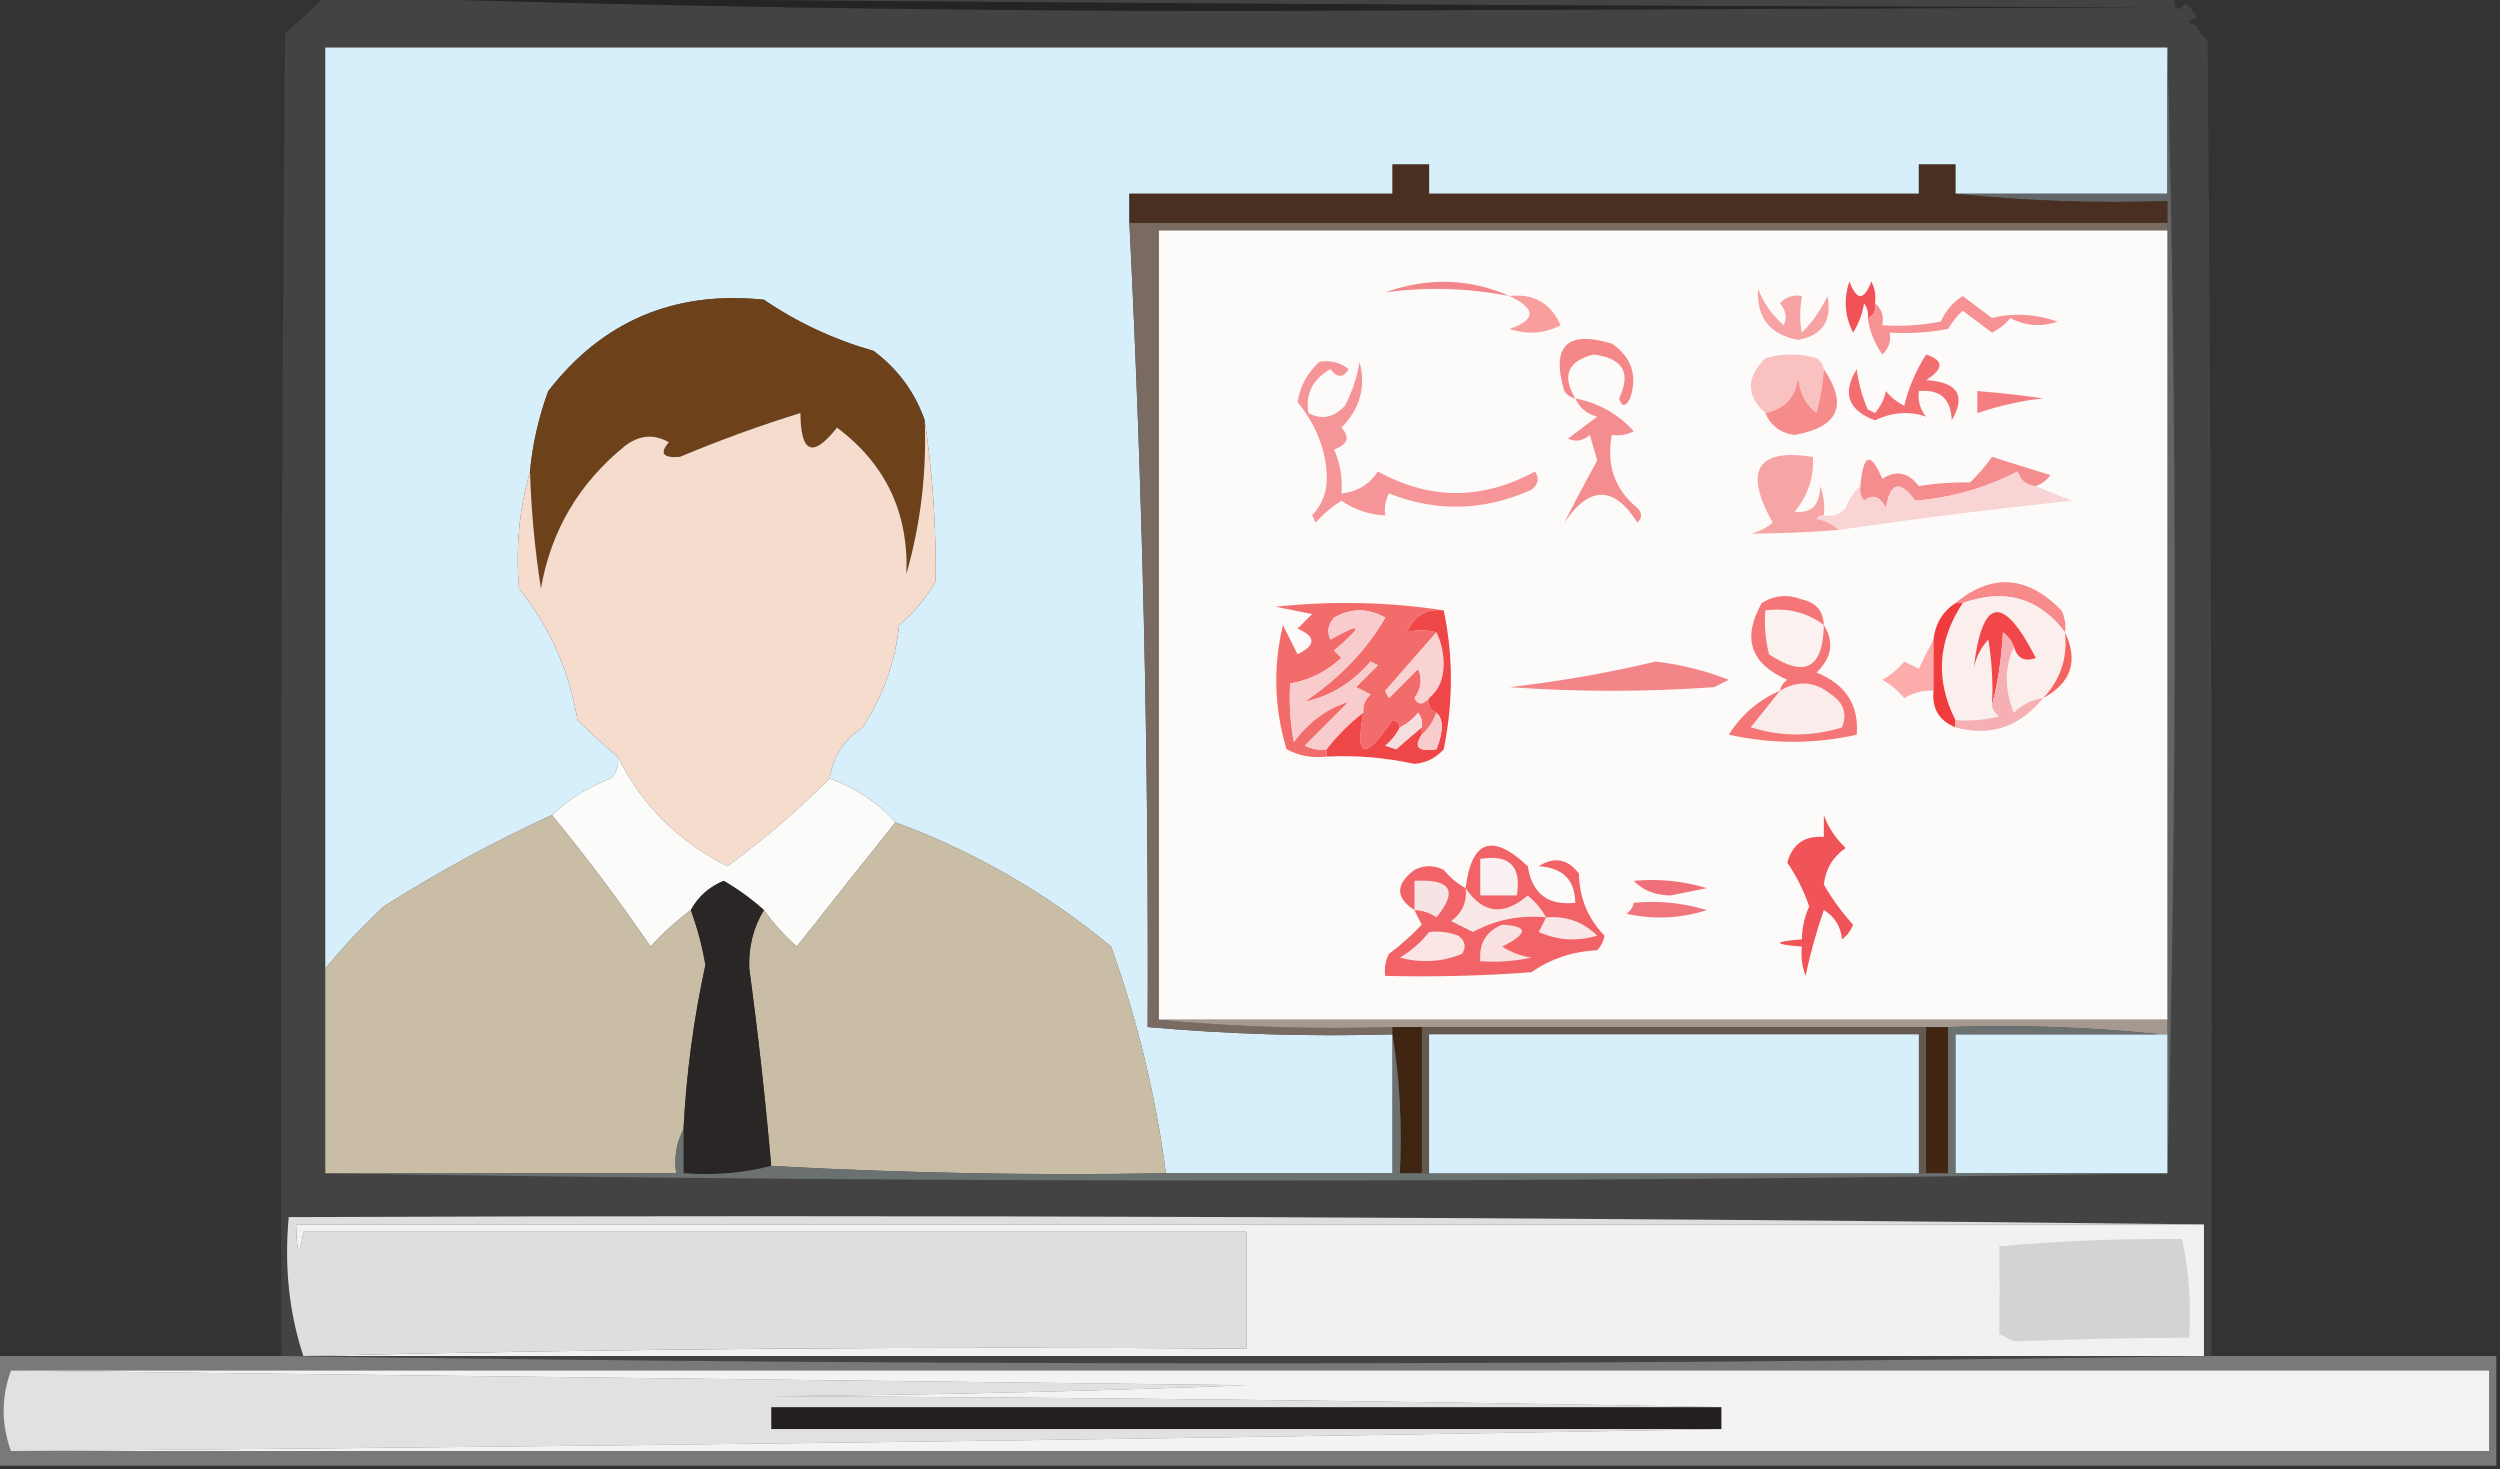 <?xml version="1.0" encoding="UTF-8"?>
<!DOCTYPE svg PUBLIC "-//W3C//DTD SVG 1.1//EN" "http://www.w3.org/Graphics/SVG/1.1/DTD/svg11.dtd">
<svg xmlns="http://www.w3.org/2000/svg" version="1.1" width="342px" height="201px" style="shape-rendering:geometricPrecision; text-rendering:geometricPrecision; image-rendering:optimizeQuality; fill-rule:evenodd; clip-rule:evenodd" xmlns:xlink="http://www.w3.org/1999/xlink">
<rect width="100%" height="100%" fill="#333333" stroke="none"/>
<g><path style="opacity:0.004" fill="#fefffe" d="M 38.5,-0.5 C 38.833,-0.5 39.167,-0.5 39.5,-0.5C 39.315,0.17 38.981,0.17 38.5,-0.5 Z"/></g>
<g><path style="opacity:0.004" fill="#fefffe" d="M 300.5,-0.5 C 300.833,-0.5 301.167,-0.5 301.5,-0.5C 301.315,0.17 300.981,0.17 300.5,-0.5 Z"/></g>
<g><path style="opacity:0.008" fill="#00807f" d="M 300.5,2.5 C 301.833,3.167 301.833,3.167 300.5,2.5 Z"/></g>
<g><path style="opacity:1" fill="#434343" d="M 44.5,-0.5 C 45.167,-0.5 45.833,-0.5 46.5,-0.5C 87.495,0.833 128.828,1.5 170.5,1.5C 211.833,1.333 253.167,1.167 294.5,1C 211.999,0.833 129.666,0.333 47.5,-0.5C 130.833,-0.5 214.167,-0.5 297.5,-0.5C 297.393,1.379 297.893,1.712 299,0.5C 299.717,1.044 300.217,1.711 300.5,2.5C 299.167,2.833 299.167,3.167 300.5,3.5C 300.783,4.289 301.283,4.956 302,5.5C 302.5,65.499 302.667,125.499 302.5,185.5C 214.5,186.833 126.5,186.833 38.5,185.5C 38.333,125.166 38.5,64.832 39,4.5C 40.821,2.991 42.654,1.325 44.5,-0.5 Z"/></g>
<g><path style="opacity:1" fill="#252424" d="M 46.5,-0.5 C 46.833,-0.5 47.167,-0.5 47.5,-0.5C 129.666,0.333 211.999,0.833 294.5,1C 253.167,1.167 211.833,1.333 170.5,1.5C 128.828,1.5 87.495,0.833 46.5,-0.5 Z"/></g>
<g><path style="opacity:1" fill="#d7effb" d="M 296.5,6.5 C 296.5,13.167 296.5,19.833 296.5,26.5C 286.833,26.5 277.167,26.5 267.5,26.5C 267.5,25.167 267.5,23.833 267.5,22.5C 265.833,22.5 264.167,22.5 262.5,22.5C 262.5,23.833 262.5,25.167 262.5,26.5C 240.167,26.5 217.833,26.5 195.5,26.5C 195.5,25.167 195.5,23.833 195.5,22.5C 193.833,22.5 192.167,22.5 190.5,22.5C 190.5,23.833 190.5,25.167 190.5,26.5C 178.5,26.5 166.5,26.5 154.5,26.5C 154.5,27.833 154.5,29.167 154.5,30.5C 156.318,66.947 157.151,103.614 157,140.5C 168.085,141.487 179.252,141.821 190.5,141.5C 190.5,147.833 190.5,154.167 190.5,160.5C 180.167,160.5 169.833,160.5 159.5,160.5C 158.103,149.913 155.603,139.58 152,129.5C 143.13,122.149 133.296,116.482 122.5,112.5C 120.097,109.791 117.097,107.791 113.5,106.5C 113.918,103.561 115.418,101.228 118,99.5C 120.808,95.222 122.474,90.556 123,85.5C 125.043,83.792 126.71,81.792 128,79.5C 128.074,72.004 127.574,64.671 126.5,57.5C 125.157,53.649 122.823,50.483 119.5,48C 114.088,46.459 109.088,44.126 104.5,41C 92.273,39.736 82.439,43.903 75,53.5C 73.691,57.07 72.857,60.737 72.5,64.5C 71.03,69.621 70.53,74.954 71,80.5C 75.198,85.74 77.865,91.74 79,98.5C 80.812,100.3 82.645,101.967 84.5,103.5C 84.719,104.675 84.386,105.675 83.5,106.5C 80.432,107.691 77.765,109.358 75.5,111.5C 67.568,115.134 59.901,119.3 52.5,124C 49.601,126.729 46.934,129.562 44.5,132.5C 44.5,90.5 44.5,48.5 44.5,6.5C 128.5,6.5 212.5,6.5 296.5,6.5 Z"/></g>
<g><path style="opacity:1" fill="#636668" d="M 296.5,6.5 C 297.833,57.833 297.833,109.167 296.5,160.5C 296.5,154.167 296.5,147.833 296.5,141.5C 296.5,140.833 296.5,140.167 296.5,139.5C 296.5,103.5 296.5,67.5 296.5,31.5C 296.5,31.167 296.5,30.833 296.5,30.5C 296.5,29.5 296.5,28.5 296.5,27.5C 286.652,27.827 276.986,27.494 267.5,26.5C 277.167,26.5 286.833,26.5 296.5,26.5C 296.5,19.833 296.5,13.167 296.5,6.5 Z"/></g>
<g><path style="opacity:1" fill="#482f22" d="M 267.5,26.5 C 276.986,27.494 286.652,27.827 296.5,27.5C 296.5,28.5 296.5,29.5 296.5,30.5C 249.167,30.5 201.833,30.5 154.5,30.5C 154.5,29.167 154.5,27.833 154.5,26.5C 166.5,26.5 178.5,26.5 190.5,26.5C 190.5,25.167 190.5,23.833 190.5,22.5C 192.167,22.5 193.833,22.5 195.5,22.5C 195.5,23.833 195.5,25.167 195.5,26.5C 217.833,26.5 240.167,26.5 262.5,26.5C 262.5,25.167 262.5,23.833 262.5,22.5C 264.167,22.5 265.833,22.5 267.5,22.5C 267.5,23.833 267.5,25.167 267.5,26.5 Z"/></g>
<g><path style="opacity:1" fill="#fdfafa" d="M 296.5,31.5 C 296.5,67.5 296.5,103.5 296.5,139.5C 250.5,139.5 204.5,139.5 158.5,139.5C 158.5,103.5 158.5,67.5 158.5,31.5C 204.5,31.5 250.5,31.5 296.5,31.5 Z"/></g>
<g><path style="opacity:1" fill="#796b61" d="M 154.5,30.5 C 201.833,30.5 249.167,30.5 296.5,30.5C 296.5,30.833 296.5,31.167 296.5,31.5C 250.5,31.5 204.5,31.5 158.5,31.5C 158.5,67.5 158.5,103.5 158.5,139.5C 168.987,140.494 179.654,140.828 190.5,140.5C 190.5,140.833 190.5,141.167 190.5,141.5C 179.252,141.821 168.085,141.487 157,140.5C 157.151,103.614 156.318,66.947 154.5,30.5 Z"/></g>
<g><path style="opacity:1" fill="#f3868b" d="M 206.5,40.5 C 200.812,39.394 195.145,39.228 189.5,40C 195.344,37.909 201.011,38.076 206.5,40.5 Z"/></g>
<g><path style="opacity:1" fill="#f15258" d="M 256.5,41.5 C 256.672,42.492 256.338,43.158 255.5,43.5C 255.631,42.761 255.464,42.094 255,41.5C 254.781,42.938 254.281,44.271 253.5,45.5C 252.353,43.235 252.186,40.902 253,38.5C 254,41.167 255,41.167 256,38.5C 256.483,39.448 256.649,40.448 256.5,41.5 Z"/></g>
<g><path style="opacity:1" fill="#f69194" d="M 255.5,43.5 C 256.338,43.158 256.672,42.492 256.5,41.5C 257.404,42.209 257.737,43.209 257.5,44.5C 260.187,44.664 262.854,44.497 265.5,44C 266.155,42.513 267.155,41.347 268.5,40.5C 269.833,41.5 271.167,42.5 272.5,43.5C 275.457,42.778 278.457,42.945 281.5,44C 279.231,44.758 277.064,44.591 275,43.5C 274.311,44.357 273.478,45.023 272.5,45.5C 271.167,44.5 269.833,43.5 268.5,42.5C 267.713,43.242 267.047,44.075 266.5,45C 263.854,45.497 261.187,45.664 258.5,45.5C 258.719,46.675 258.386,47.675 257.5,48.5C 256.438,46.978 255.771,45.312 255.5,43.5 Z"/></g>
<g><path style="opacity:1" fill="#6d421a" d="M 126.5,57.5 C 126.782,64.638 125.948,71.638 124,78.5C 124.306,70.115 121.139,63.448 114.5,58.5C 111.201,62.691 109.535,62.024 109.5,56.5C 103.924,58.231 98.424,60.231 93,62.5C 90.696,62.682 90.196,62.016 91.5,60.5C 89.45,59.337 87.45,59.504 85.5,61C 79.207,66.092 75.373,72.592 74,80.5C 73.17,75.192 72.67,69.859 72.5,64.5C 72.857,60.737 73.691,57.07 75,53.5C 82.439,43.903 92.273,39.736 104.5,41C 109.088,44.126 114.088,46.459 119.5,48C 122.823,50.483 125.157,53.649 126.5,57.5 Z"/></g>
<g><path style="opacity:1" fill="#f89e9d" d="M 206.5,40.5 C 209.792,40.12 212.125,41.453 213.5,44.5C 211.235,45.647 208.902,45.814 206.5,45C 210.15,43.738 210.15,42.238 206.5,40.5 Z"/></g>
<g><path style="opacity:1" fill="#f7a2a3" d="M 240.5,39.5 C 241.208,41.378 242.374,43.044 244,44.5C 244.492,43.451 244.326,42.451 243.5,41.5C 244.325,40.614 245.325,40.281 246.5,40.5C 246.193,42.446 246.193,44.112 246.5,45.5C 247.934,44.064 249.1,42.398 250,40.5C 250.652,43.869 249.319,45.869 246,46.5C 242.118,45.784 240.285,43.45 240.5,39.5 Z"/></g>
<g><path style="opacity:1" fill="#f68789" d="M 215.5,54.5 C 214.883,54.389 214.383,54.056 214,53.5C 212.167,47.333 214.333,45.167 220.5,47C 223.207,48.864 224.041,51.364 223,54.5C 222.346,55.696 221.846,55.696 221.5,54.5C 223.185,50.992 222.018,48.992 218,48.5C 214.465,49.384 213.632,51.384 215.5,54.5 Z"/></g>
<g><path style="opacity:1" fill="#fac1c1" d="M 249.5,50.5 C 249.39,52.354 249.057,54.354 248.5,56.5C 246.931,55.286 246.098,53.619 246,51.5C 245.688,54.309 244.188,55.976 241.5,56.5C 238.86,54.121 238.86,51.621 241.5,49C 243.833,48.333 246.167,48.333 248.5,49C 249.056,49.383 249.389,49.883 249.5,50.5 Z"/></g>
<g><path style="opacity:1" fill="#f36e71" d="M 263.5,48.5 C 265.927,49.279 265.927,50.446 263.5,52C 267.816,52.261 268.983,54.094 267,57.5C 266.888,54.553 265.388,53.22 262.5,53.5C 262.33,54.822 262.663,55.989 263.5,57C 261.191,56.209 258.858,56.376 256.5,57.5C 252.806,56.122 251.973,53.789 254,50.5C 254.251,52.433 254.751,54.266 255.5,56C 255.833,56.167 256.167,56.333 256.5,56.5C 257.251,55.624 257.751,54.624 258,53.5C 258.689,54.357 259.522,55.023 260.5,55.5C 261.132,52.939 262.132,50.605 263.5,48.5 Z"/></g>
<g><path style="opacity:1" fill="#f37d80" d="M 270.5,53.5 C 273.458,53.725 276.458,54.059 279.5,54.5C 276.683,54.786 273.683,55.453 270.5,56.5C 270.5,55.5 270.5,54.5 270.5,53.5 Z"/></g>
<g><path style="opacity:1" fill="#f69597" d="M 180.5,49.5 C 181.978,49.238 183.311,49.571 184.5,50.5C 183.726,51.711 182.893,51.711 182,50.5C 179.551,51.906 178.551,53.906 179,56.5C 180.779,57.479 182.445,57.146 184,55.5C 184.973,53.608 185.64,51.608 186,49.5C 186.874,52.961 186.04,55.961 183.5,58.5C 184.718,59.803 184.385,60.803 182.5,61.5C 183.348,63.409 183.682,65.409 183.5,67.5C 185.638,67.297 187.305,66.297 188.5,64.5C 195.607,68.426 202.774,68.426 210,64.5C 210.617,65.449 210.451,66.282 209.5,67C 203.014,69.91 196.514,70.077 190,67.5C 189.517,68.448 189.351,69.448 189.5,70.5C 187.323,70.414 185.323,69.747 183.5,68.5C 182.186,69.313 181.019,70.313 180,71.5C 179.833,71.167 179.667,70.833 179.5,70.5C 180.937,68.979 181.604,67.145 181.5,65C 181.367,61.473 180.033,58.14 177.5,55C 177.863,52.808 178.863,50.974 180.5,49.5 Z"/></g>
<g><path style="opacity:1" fill="#f68b8c" d="M 249.5,50.5 C 252.849,55.437 251.515,58.437 245.5,59.5C 243.583,59.246 242.249,58.246 241.5,56.5C 244.188,55.976 245.688,54.309 246,51.5C 246.098,53.619 246.931,55.286 248.5,56.5C 249.057,54.354 249.39,52.354 249.5,50.5 Z"/></g>
<g><path style="opacity:1" fill="#f48d8f" d="M 215.5,54.5 C 218.683,55.124 221.35,56.624 223.5,59C 222.552,59.483 221.552,59.65 220.5,59.5C 219.715,63.596 220.882,66.93 224,69.5C 224.667,70.167 224.667,70.833 224,71.5C 220.787,66.411 217.454,66.411 214,71.5C 215.401,68.725 216.901,65.891 218.5,63C 218.167,61.833 217.833,60.667 217.5,59.5C 216.549,60.326 215.549,60.492 214.5,60C 215.833,59 217.167,58 218.5,57C 217.058,56.623 216.058,55.79 215.5,54.5 Z"/></g>
<g><path style="opacity:1" fill="#f6dccc" d="M 126.5,57.5 C 127.574,64.671 128.074,72.004 128,79.5C 126.71,81.792 125.043,83.792 123,85.5C 122.474,90.556 120.808,95.222 118,99.5C 115.418,101.228 113.918,103.561 113.5,106.5C 109.121,110.883 104.454,114.883 99.5,118.5C 92.754,115.088 87.754,110.088 84.5,103.5C 82.645,101.967 80.812,100.3 79,98.5C 77.865,91.74 75.198,85.74 71,80.5C 70.53,74.954 71.03,69.621 72.5,64.5C 72.67,69.859 73.17,75.192 74,80.5C 75.373,72.592 79.207,66.092 85.5,61C 87.45,59.504 89.45,59.337 91.5,60.5C 90.196,62.016 90.696,62.682 93,62.5C 98.424,60.231 103.924,58.231 109.5,56.5C 109.535,62.024 111.201,62.691 114.5,58.5C 121.139,63.448 124.306,70.115 124,78.5C 125.948,71.638 126.782,64.638 126.5,57.5 Z"/></g>
<g><path style="opacity:1" fill="#f58c8e" d="M 278.5,66.5 C 277.25,66.423 276.417,65.756 276,64.5C 271.673,66.747 267.006,68.081 262,68.5C 259.923,65.596 258.589,65.93 258,69.5C 257.147,67.875 256.147,67.542 255,68.5C 254.536,67.906 254.369,67.239 254.5,66.5C 254.896,62.044 255.896,61.711 257.5,65.5C 259.398,64.266 261.065,64.599 262.5,66.5C 264.741,66.119 267.074,65.952 269.5,66C 270.618,64.926 271.618,63.76 272.5,62.5C 275.161,63.332 277.828,64.166 280.5,65C 279.956,65.717 279.289,66.217 278.5,66.5 Z"/></g>
<g><path style="opacity:1" fill="#f9d4d4" d="M 278.5,66.5 C 280.042,67.163 281.709,67.83 283.5,68.5C 272.788,69.614 262.121,70.948 251.5,72.5C 250.737,71.732 249.737,71.232 248.5,71C 248.728,70.601 249.062,70.435 249.5,70.5C 250.675,70.719 251.675,70.386 252.5,69.5C 252.942,68.261 253.609,67.261 254.5,66.5C 254.369,67.239 254.536,67.906 255,68.5C 256.147,67.542 257.147,67.875 258,69.5C 258.589,65.93 259.923,65.596 262,68.5C 267.006,68.081 271.673,66.747 276,64.5C 276.417,65.756 277.25,66.423 278.5,66.5 Z"/></g>
<g><path style="opacity:1" fill="#f7a4a5" d="M 249.5,70.5 C 249.062,70.435 248.728,70.601 248.5,71C 249.737,71.232 250.737,71.732 251.5,72.5C 247.475,72.816 243.475,72.983 239.5,73C 240.624,72.751 241.624,72.251 242.5,71.5C 238.505,64.321 240.338,61.321 248,62.5C 248.174,65.294 247.34,67.794 245.5,70C 247.807,70.271 248.974,69.105 249,66.5C 249.49,67.793 249.657,69.127 249.5,70.5 Z"/></g>
<g><path style="opacity:1" fill="#f78a8b" d="M 282.5,86.5 C 278.943,81.783 274.277,80.45 268.5,82.5C 268.167,82.5 267.833,82.5 267.5,82.5C 272.495,78.385 277.328,78.719 282,83.5C 282.483,84.448 282.649,85.448 282.5,86.5 Z"/></g>
<g><path style="opacity:1" fill="#fbefee" d="M 282.5,86.5 C 282.871,90.003 281.871,93.003 279.5,95.5C 277.956,95.703 276.622,96.37 275.5,97.5C 274.197,94.355 274.197,91.355 275.5,88.5C 276.002,90.085 277.002,90.585 278.5,90C 273.971,81.184 271.138,81.684 270,91.5C 270.29,89.956 270.956,88.623 272,87.5C 272.498,90.482 272.665,93.482 272.5,96.5C 272.611,97.117 272.944,97.617 273.5,98C 271.527,98.496 269.527,98.662 267.5,98.5C 264.736,93.026 265.069,87.693 268.5,82.5C 274.277,80.45 278.943,81.783 282.5,86.5 Z"/></g>
<g><path style="opacity:1" fill="#f36c6c" d="M 197.5,83.5 C 195.088,83.244 193.421,84.244 192.5,86.5C 193.685,86.124 195.018,86.124 196.5,86.5C 194.189,89.147 191.856,91.814 189.5,94.5C 189.667,94.833 189.833,95.167 190,95.5C 191.333,94.167 192.667,92.833 194,91.5C 194.595,92.899 194.428,94.232 193.5,95.5C 193.97,96.463 194.637,96.463 195.5,95.5C 195.328,96.492 195.662,97.158 196.5,97.5C 196.068,98.71 195.401,99.71 194.5,100.5C 194.5,100.167 194.5,99.833 194.5,99.5C 194.631,98.761 194.464,98.094 194,97.5C 193.292,98.38 192.458,99.047 191.5,99.5C 191.44,98.957 191.107,98.624 190.5,98.5C 186.67,104.144 185.337,103.811 186.5,97.5C 186.414,96.504 186.748,95.671 187.5,95C 186.833,94.667 186.167,94.333 185.5,94C 186.5,93 187.5,92 188.5,91C 188.167,90.833 187.833,90.667 187.5,90.5C 184.979,93.414 181.979,95.247 178.5,96C 183.341,92.675 187.008,88.842 189.5,84.5C 187.167,83.167 184.833,83.167 182.5,84.5C 181.674,85.451 181.508,86.451 182,87.5C 186.444,84.992 186.611,85.492 182.5,89C 182.833,89.333 183.167,89.667 183.5,90C 181.473,91.879 179.14,93.046 176.5,93.5C 176.336,96.187 176.503,98.854 177,101.5C 179.064,98.726 181.564,96.893 184.5,96C 182.5,98 180.5,100 178.5,102C 179.448,102.483 180.448,102.649 181.5,102.5C 181.5,102.833 181.5,103.167 181.5,103.5C 179.533,103.739 177.699,103.406 176,102.5C 174.314,96.89 174.147,91.223 175.5,85.5C 176.167,86.833 176.833,88.167 177.5,89.5C 180.044,88.265 180.044,87.099 177.5,86C 178.167,85.333 178.833,84.667 179.5,84C 177.833,83.667 176.167,83.333 174.5,83C 182.345,82.178 190.011,82.344 197.5,83.5 Z"/></g>
<g><path style="opacity:1" fill="#f1474a" d="M 275.5,88.5 C 275.217,87.711 274.717,87.044 274,86.5C 273.821,90.025 273.321,93.359 272.5,96.5C 272.665,93.482 272.498,90.482 272,87.5C 270.956,88.623 270.29,89.956 270,91.5C 271.138,81.684 273.971,81.184 278.5,90C 277.002,90.585 276.002,90.085 275.5,88.5 Z"/></g>
<g><path style="opacity:1" fill="#f9d2d2" d="M 196.5,86.5 C 197.158,87.793 197.492,89.293 197.5,91C 197.431,92.986 196.765,94.486 195.5,95.5C 194.637,96.463 193.97,96.463 193.5,95.5C 194.428,94.232 194.595,92.899 194,91.5C 192.667,92.833 191.333,94.167 190,95.5C 189.833,95.167 189.667,94.833 189.5,94.5C 191.856,91.814 194.189,89.147 196.5,86.5 Z"/></g>
<g><path style="opacity:1" fill="#fcacaa" d="M 264.5,87.5 C 264.5,89.833 264.5,92.167 264.5,94.5C 263.07,94.421 261.736,94.754 260.5,95.5C 259.646,94.478 258.646,93.645 257.5,93C 258.646,92.355 259.646,91.522 260.5,90.5C 261.167,90.833 261.833,91.167 262.5,91.5C 263.172,90.051 263.839,88.718 264.5,87.5 Z"/></g>
<g><path style="opacity:1" fill="#f03c3d" d="M 267.5,82.5 C 267.833,82.5 268.167,82.5 268.5,82.5C 265.069,87.693 264.736,93.026 267.5,98.5C 267.5,98.833 267.5,99.167 267.5,99.5C 265.273,98.599 264.273,96.933 264.5,94.5C 264.5,92.167 264.5,89.833 264.5,87.5C 264.75,85.326 265.75,83.659 267.5,82.5 Z"/></g>
<g><path style="opacity:1" fill="#f47677" d="M 249.5,85.5 C 250.942,87.817 250.608,89.984 248.5,92C 252.491,93.621 254.324,96.454 254,100.5C 248.221,101.807 242.388,101.807 236.5,100.5C 238.259,97.734 240.593,95.734 243.5,94.5C 243.611,93.883 243.944,93.383 244.5,93C 239.46,90.804 238.293,87.304 241,82.5C 242.726,81.424 244.559,81.257 246.5,82C 248.426,82.422 249.426,83.589 249.5,85.5 Z"/></g>
<g><path style="opacity:1" fill="#fbf1f1" d="M 249.5,85.5 C 249.391,91.452 246.891,92.786 242,89.5C 241.505,87.527 241.338,85.527 241.5,83.5C 244.513,83.107 247.18,83.774 249.5,85.5 Z"/></g>
<g><path style="opacity:1" fill="#f4635f" d="M 282.5,86.5 C 284.343,90.433 283.343,93.433 279.5,95.5C 281.871,93.003 282.871,90.003 282.5,86.5 Z"/></g>
<g><path style="opacity:1" fill="#f38487" d="M 226.5,90.5 C 229.988,90.922 233.321,91.755 236.5,93C 235.833,93.333 235.167,93.667 234.5,94C 225.167,94.667 215.833,94.667 206.5,94C 213.411,93.21 220.078,92.043 226.5,90.5 Z"/></g>
<g><path style="opacity:1" fill="#fbecec" d="M 243.5,94.5 C 245.927,93.026 248.26,93.193 250.5,95C 252.211,96.133 252.711,97.633 252,99.5C 247.882,100.798 243.715,100.798 239.5,99.5C 240.857,97.814 242.19,96.148 243.5,94.5 Z"/></g>
<g><path style="opacity:1" fill="#f8cccc" d="M 186.5,97.5 C 184.605,98.973 182.939,100.64 181.5,102.5C 180.448,102.649 179.448,102.483 178.5,102C 180.5,100 182.5,98 184.5,96C 181.564,96.893 179.064,98.726 177,101.5C 176.503,98.854 176.336,96.187 176.5,93.5C 179.14,93.046 181.473,91.879 183.5,90C 183.167,89.667 182.833,89.333 182.5,89C 186.611,85.492 186.444,84.992 182,87.5C 181.508,86.451 181.674,85.451 182.5,84.5C 184.833,83.167 187.167,83.167 189.5,84.5C 187.008,88.842 183.341,92.675 178.5,96C 181.979,95.247 184.979,93.414 187.5,90.5C 187.833,90.667 188.167,90.833 188.5,91C 187.5,92 186.5,93 185.5,94C 186.167,94.333 186.833,94.667 187.5,95C 186.748,95.671 186.414,96.504 186.5,97.5 Z"/></g>
<g><path style="opacity:1" fill="#f6afb2" d="M 275.5,88.5 C 274.197,91.355 274.197,94.355 275.5,97.5C 276.622,96.37 277.956,95.703 279.5,95.5C 276.245,99.474 272.245,100.808 267.5,99.5C 267.5,99.167 267.5,98.833 267.5,98.5C 269.527,98.662 271.527,98.496 273.5,98C 272.944,97.617 272.611,97.117 272.5,96.5C 273.321,93.359 273.821,90.025 274,86.5C 274.717,87.044 275.217,87.711 275.5,88.5 Z"/></g>
<g><path style="opacity:1" fill="#ef4648" d="M 197.5,83.5 C 198.811,89.704 198.811,96.038 197.5,102.5C 196.441,103.696 195.107,104.363 193.5,104.5C 189.547,103.638 185.547,103.305 181.5,103.5C 181.5,103.167 181.5,102.833 181.5,102.5C 182.939,100.64 184.605,98.973 186.5,97.5C 185.337,103.811 186.67,104.144 190.5,98.5C 191.107,98.624 191.44,98.957 191.5,99.5C 191.047,100.458 190.381,101.292 189.5,102C 190,102.167 190.5,102.333 191,102.5C 192.174,101.456 193.341,100.456 194.5,99.5C 194.5,99.833 194.5,100.167 194.5,100.5C 193.34,102.203 194.007,102.869 196.5,102.5C 197.482,100.021 197.482,98.355 196.5,97.5C 195.662,97.158 195.328,96.492 195.5,95.5C 196.765,94.486 197.431,92.986 197.5,91C 197.492,89.293 197.158,87.793 196.5,86.5C 195.018,86.124 193.685,86.124 192.5,86.5C 193.421,84.244 195.088,83.244 197.5,83.5 Z"/></g>
<g><path style="opacity:1" fill="#f6ddde" d="M 194.5,99.5 C 193.341,100.456 192.174,101.456 191,102.5C 190.5,102.333 190,102.167 189.5,102C 190.381,101.292 191.047,100.458 191.5,99.5C 192.458,99.047 193.292,98.38 194,97.5C 194.464,98.094 194.631,98.761 194.5,99.5 Z"/></g>
<g><path style="opacity:1" fill="#f8cbcc" d="M 194.5,100.5 C 195.401,99.71 196.068,98.71 196.5,97.5C 197.482,98.355 197.482,100.021 196.5,102.5C 194.007,102.869 193.34,102.203 194.5,100.5 Z"/></g>
<g><path style="opacity:1" fill="#fbfbfa" d="M 84.5,103.5 C 87.754,110.088 92.754,115.088 99.5,118.5C 104.454,114.883 109.121,110.883 113.5,106.5C 117.097,107.791 120.097,109.791 122.5,112.5C 118.019,118.097 113.519,123.764 109,129.5C 107.264,127.937 105.764,126.27 104.5,124.5C 102.814,122.984 100.981,121.65 99,120.5C 97.02,121.315 95.52,122.648 94.5,124.5C 92.537,125.96 90.704,127.627 89,129.5C 84.723,123.253 80.223,117.253 75.5,111.5C 77.765,109.358 80.432,107.691 83.5,106.5C 84.386,105.675 84.719,104.675 84.5,103.5 Z"/></g>
<g><path style="opacity:1" fill="#c9bda5" d="M 75.5,111.5 C 80.223,117.253 84.723,123.253 89,129.5C 90.704,127.627 92.537,125.96 94.5,124.5C 95.389,126.91 96.055,129.41 96.5,132C 94.885,139.42 93.885,146.92 93.5,154.5C 92.539,156.265 92.205,158.265 92.5,160.5C 76.5,160.5 60.5,160.5 44.5,160.5C 44.5,151.167 44.5,141.833 44.5,132.5C 46.934,129.562 49.601,126.729 52.5,124C 59.901,119.3 67.568,115.134 75.5,111.5 Z"/></g>
<g><path style="opacity:1" fill="#c9bda6" d="M 122.5,112.5 C 133.296,116.482 143.13,122.149 152,129.5C 155.603,139.58 158.103,149.913 159.5,160.5C 141.423,160.819 123.423,160.486 105.5,159.5C 104.72,150.482 103.72,141.482 102.5,132.5C 102.383,129.56 103.05,126.893 104.5,124.5C 105.764,126.27 107.264,127.937 109,129.5C 113.519,123.764 118.019,118.097 122.5,112.5 Z"/></g>
<g><path style="opacity:1" fill="#ef7079" d="M 223.5,120.5 C 226.898,120.18 230.232,120.513 233.5,121.5C 231.833,121.833 230.167,122.167 228.5,122.5C 226.36,122.444 224.694,121.777 223.5,120.5 Z"/></g>
<g><path style="opacity:1" fill="#f05358" d="M 249.5,111.5 C 250.103,113.19 251.103,114.69 252.5,116C 250.765,117.182 249.765,118.849 249.5,121C 250.625,122.963 251.959,124.796 253.5,126.5C 253.192,127.308 252.692,127.975 252,128.5C 251.804,126.714 250.971,125.381 249.5,124.5C 248.478,127.441 247.645,130.441 247,133.5C 246.51,132.207 246.343,130.873 246.5,129.5C 242.5,129.167 242.5,128.833 246.5,128.5C 246.519,126.94 246.852,125.44 247.5,124C 246.756,121.845 245.756,119.845 244.5,118C 245.207,115.46 246.873,114.293 249.5,114.5C 249.5,113.5 249.5,112.5 249.5,111.5 Z"/></g>
<g><path style="opacity:1" fill="#f0767e" d="M 223.5,123.5 C 226.898,123.18 230.232,123.513 233.5,124.5C 229.878,125.659 226.211,125.825 222.5,125C 223.056,124.617 223.389,124.117 223.5,123.5 Z"/></g>
<g><path style="opacity:1" fill="#f16367" d="M 193.5,124.5 C 190.876,122.802 190.876,120.969 193.5,119C 194.833,118.333 196.167,118.333 197.5,119C 198.373,120.045 199.373,120.878 200.5,121.5C 201.306,114.922 204.139,113.922 209,118.5C 209.582,122.251 211.749,123.918 215.5,123.5C 215.452,120.365 213.785,118.698 210.5,118.5C 212.611,117.152 214.445,117.485 216,119.5C 216.059,122.841 217.226,125.675 219.5,128C 219.355,128.772 219.022,129.439 218.5,130C 215.175,130.139 212.175,131.139 209.5,133C 202.842,133.5 196.175,133.666 189.5,133.5C 189.351,132.448 189.517,131.448 190,130.5C 191.635,129.274 193.135,127.941 194.5,126.5C 194.137,125.817 193.804,125.15 193.5,124.5 Z"/></g>
<g><path style="opacity:1" fill="#fae2e2" d="M 205.5,126.5 C 209.102,126.678 209.102,127.678 205.5,129.5C 206.729,130.281 208.062,130.781 209.5,131C 207.19,131.497 204.857,131.663 202.5,131.5C 202.31,129.041 203.31,127.374 205.5,126.5 Z"/></g>
<g><path style="opacity:1" fill="#fbe5e5" d="M 195.5,127.5 C 196.873,127.343 198.207,127.51 199.5,128C 200.451,128.718 200.617,129.551 200,130.5C 197.263,131.61 194.429,131.777 191.5,131C 193.093,130.051 194.426,128.885 195.5,127.5 Z"/></g>
<g><path style="opacity:1" fill="#fae7e7" d="M 211.5,125.5 C 214.226,125.264 216.559,126.097 218.5,128C 215.773,128.818 213.106,128.652 210.5,127.5C 210.863,126.817 211.196,126.15 211.5,125.5 Z"/></g>
<g><path style="opacity:1" fill="#f8e7e7" d="M 200.5,121.5 C 202.862,125.001 205.695,125.335 209,122.5C 210.045,123.373 210.878,124.373 211.5,125.5C 207.946,125.15 204.612,125.816 201.5,127.5C 200.5,127 199.5,126.5 198.5,126C 200.037,124.89 200.703,123.39 200.5,121.5 Z"/></g>
<g><path style="opacity:1" fill="#f6e4e4" d="M 193.5,124.5 C 193.5,123.167 193.5,121.833 193.5,120.5C 198.495,120.213 199.495,121.88 196.5,125.5C 195.583,124.873 194.583,124.539 193.5,124.5 Z"/></g>
<g><path style="opacity:1" fill="#f8f0f1" d="M 202.5,117.5 C 206.5,116.833 208.167,118.5 207.5,122.5C 205.833,122.5 204.167,122.5 202.5,122.5C 202.5,120.833 202.5,119.167 202.5,117.5 Z"/></g>
<g><path style="opacity:1" fill="#2b2626" d="M 104.5,124.5 C 103.05,126.893 102.383,129.56 102.5,132.5C 103.72,141.482 104.72,150.482 105.5,159.5C 101.702,160.483 97.702,160.817 93.5,160.5C 93.5,158.5 93.5,156.5 93.5,154.5C 93.885,146.92 94.885,139.42 96.5,132C 96.055,129.41 95.389,126.91 94.5,124.5C 95.52,122.648 97.02,121.315 99,120.5C 100.981,121.65 102.814,122.984 104.5,124.5 Z"/></g>
<g><path style="opacity:1" fill="#a5998f" d="M 158.5,139.5 C 204.5,139.5 250.5,139.5 296.5,139.5C 296.5,140.167 296.5,140.833 296.5,141.5C 296.167,141.5 295.833,141.5 295.5,141.5C 286.014,140.506 276.348,140.173 266.5,140.5C 265.5,140.5 264.5,140.5 263.5,140.5C 240.5,140.5 217.5,140.5 194.5,140.5C 193.167,140.5 191.833,140.5 190.5,140.5C 179.654,140.828 168.987,140.494 158.5,139.5 Z"/></g>
<g><path style="opacity:1" fill="#645950" d="M 194.5,140.5 C 217.5,140.5 240.5,140.5 263.5,140.5C 263.5,147.167 263.5,153.833 263.5,160.5C 263.167,160.5 262.833,160.5 262.5,160.5C 262.5,154.167 262.5,147.833 262.5,141.5C 240.167,141.5 217.833,141.5 195.5,141.5C 195.5,147.833 195.5,154.167 195.5,160.5C 195.167,160.5 194.833,160.5 194.5,160.5C 194.5,153.833 194.5,147.167 194.5,140.5 Z"/></g>
<g><path style="opacity:1" fill="#d7effb" d="M 295.5,141.5 C 295.833,141.5 296.167,141.5 296.5,141.5C 296.5,147.833 296.5,154.167 296.5,160.5C 286.833,160.5 277.167,160.5 267.5,160.5C 267.5,154.167 267.5,147.833 267.5,141.5C 276.833,141.5 286.167,141.5 295.5,141.5 Z"/></g>
<g><path style="opacity:1" fill="#3f2412" d="M 190.5,141.5 C 190.5,141.167 190.5,140.833 190.5,140.5C 191.833,140.5 193.167,140.5 194.5,140.5C 194.5,147.167 194.5,153.833 194.5,160.5C 193.5,160.5 192.5,160.5 191.5,160.5C 191.823,153.978 191.49,147.645 190.5,141.5 Z"/></g>
<g><path style="opacity:1" fill="#412613" d="M 263.5,140.5 C 264.5,140.5 265.5,140.5 266.5,140.5C 266.5,147.167 266.5,153.833 266.5,160.5C 265.5,160.5 264.5,160.5 263.5,160.5C 263.5,153.833 263.5,147.167 263.5,140.5 Z"/></g>
<g><path style="opacity:1" fill="#6b7171" d="M 266.5,140.5 C 276.348,140.173 286.014,140.506 295.5,141.5C 286.167,141.5 276.833,141.5 267.5,141.5C 267.5,147.833 267.5,154.167 267.5,160.5C 277.167,160.5 286.833,160.5 296.5,160.5C 212.5,161.833 128.5,161.833 44.5,160.5C 60.5,160.5 76.5,160.5 92.5,160.5C 92.205,158.265 92.539,156.265 93.5,154.5C 93.5,156.5 93.5,158.5 93.5,160.5C 97.702,160.817 101.702,160.483 105.5,159.5C 123.423,160.486 141.423,160.819 159.5,160.5C 169.833,160.5 180.167,160.5 190.5,160.5C 190.5,154.167 190.5,147.833 190.5,141.5C 191.49,147.645 191.823,153.978 191.5,160.5C 192.5,160.5 193.5,160.5 194.5,160.5C 194.833,160.5 195.167,160.5 195.5,160.5C 217.833,160.5 240.167,160.5 262.5,160.5C 262.833,160.5 263.167,160.5 263.5,160.5C 264.5,160.5 265.5,160.5 266.5,160.5C 266.5,153.833 266.5,147.167 266.5,140.5 Z"/></g>
<g><path style="opacity:1" fill="#d7effa" d="M 262.5,160.5 C 240.167,160.5 217.833,160.5 195.5,160.5C 195.5,154.167 195.5,147.833 195.5,141.5C 217.833,141.5 240.167,141.5 262.5,141.5C 262.5,147.833 262.5,154.167 262.5,160.5 Z"/></g>
<g><path style="opacity:1" fill="#dededf" d="M 301.5,167.5 C 214.5,167.5 127.5,167.5 40.5,167.5C 40.622,171.838 40.955,172.172 41.5,168.5C 84.5,168.5 127.5,168.5 170.5,168.5C 170.5,173.833 170.5,179.167 170.5,184.5C 127.33,184.168 84.33,184.501 41.5,185.5C 39.544,179.588 38.877,173.255 39.5,166.5C 127.002,166.167 214.335,166.501 301.5,167.5 Z"/></g>
<g><path style="opacity:1" fill="#f1f1f1" d="M 301.5,167.5 C 301.5,173.5 301.5,179.5 301.5,185.5C 214.833,185.5 128.167,185.5 41.5,185.5C 84.33,184.501 127.33,184.168 170.5,184.5C 170.5,179.167 170.5,173.833 170.5,168.5C 127.5,168.5 84.5,168.5 41.5,168.5C 40.955,172.172 40.622,171.838 40.5,167.5C 127.5,167.5 214.5,167.5 301.5,167.5 Z"/></g>
<g><path style="opacity:1" fill="#d3d3d5" d="M 273.5,170.5 C 281.635,169.754 289.968,169.421 298.5,169.5C 299.424,173.765 299.757,178.265 299.5,183C 291.803,183.021 283.803,183.187 275.5,183.5C 274.833,183.167 274.167,182.833 273.5,182.5C 273.561,178.439 273.561,174.439 273.5,170.5 Z"/></g>
<g><path style="opacity:1" fill="#7a797a" d="M -0.5,185.5 C 12.5,185.5 25.5,185.5 38.5,185.5C 126.5,186.833 214.5,186.833 302.5,185.5C 315.5,185.5 328.5,185.5 341.5,185.5C 341.5,190.5 341.5,195.5 341.5,200.5C 227.5,200.5 113.5,200.5 -0.5,200.5C -0.5,195.5 -0.5,190.5 -0.5,185.5 Z"/></g>
<g><path style="opacity:1" fill="#231f21" d="M 235.5,192.5 C 235.5,193.5 235.5,194.5 235.5,195.5C 192.167,195.5 148.833,195.5 105.5,195.5C 105.5,194.5 105.5,193.5 105.5,192.5C 148.833,192.5 192.167,192.5 235.5,192.5 Z"/></g>
<g><path style="opacity:1" fill="#f4f3f4" d="M 1.5,187.5 C 114.5,187.5 227.5,187.5 340.5,187.5C 340.5,191.167 340.5,194.833 340.5,198.5C 227.5,198.5 114.5,198.5 1.5,198.5C 79.505,197.91 157.505,196.91 235.5,195.5C 235.5,194.5 235.5,193.5 235.5,192.5C 192.335,191.667 149.002,191.167 105.5,191C 127.174,190.833 148.841,190.333 170.5,189.5C 114.001,188.833 57.668,188.167 1.5,187.5 Z"/></g>
<g><path style="opacity:1" fill="#e1e1e1" d="M 1.5,187.5 C 57.668,188.167 114.001,188.833 170.5,189.5C 148.841,190.333 127.174,190.833 105.5,191C 149.002,191.167 192.335,191.667 235.5,192.5C 192.167,192.5 148.833,192.5 105.5,192.5C 105.5,193.5 105.5,194.5 105.5,195.5C 148.833,195.5 192.167,195.5 235.5,195.5C 157.505,196.91 79.505,197.91 1.5,198.5C 0.167,194.833 0.167,191.167 1.5,187.5 Z"/></g>
</svg>
